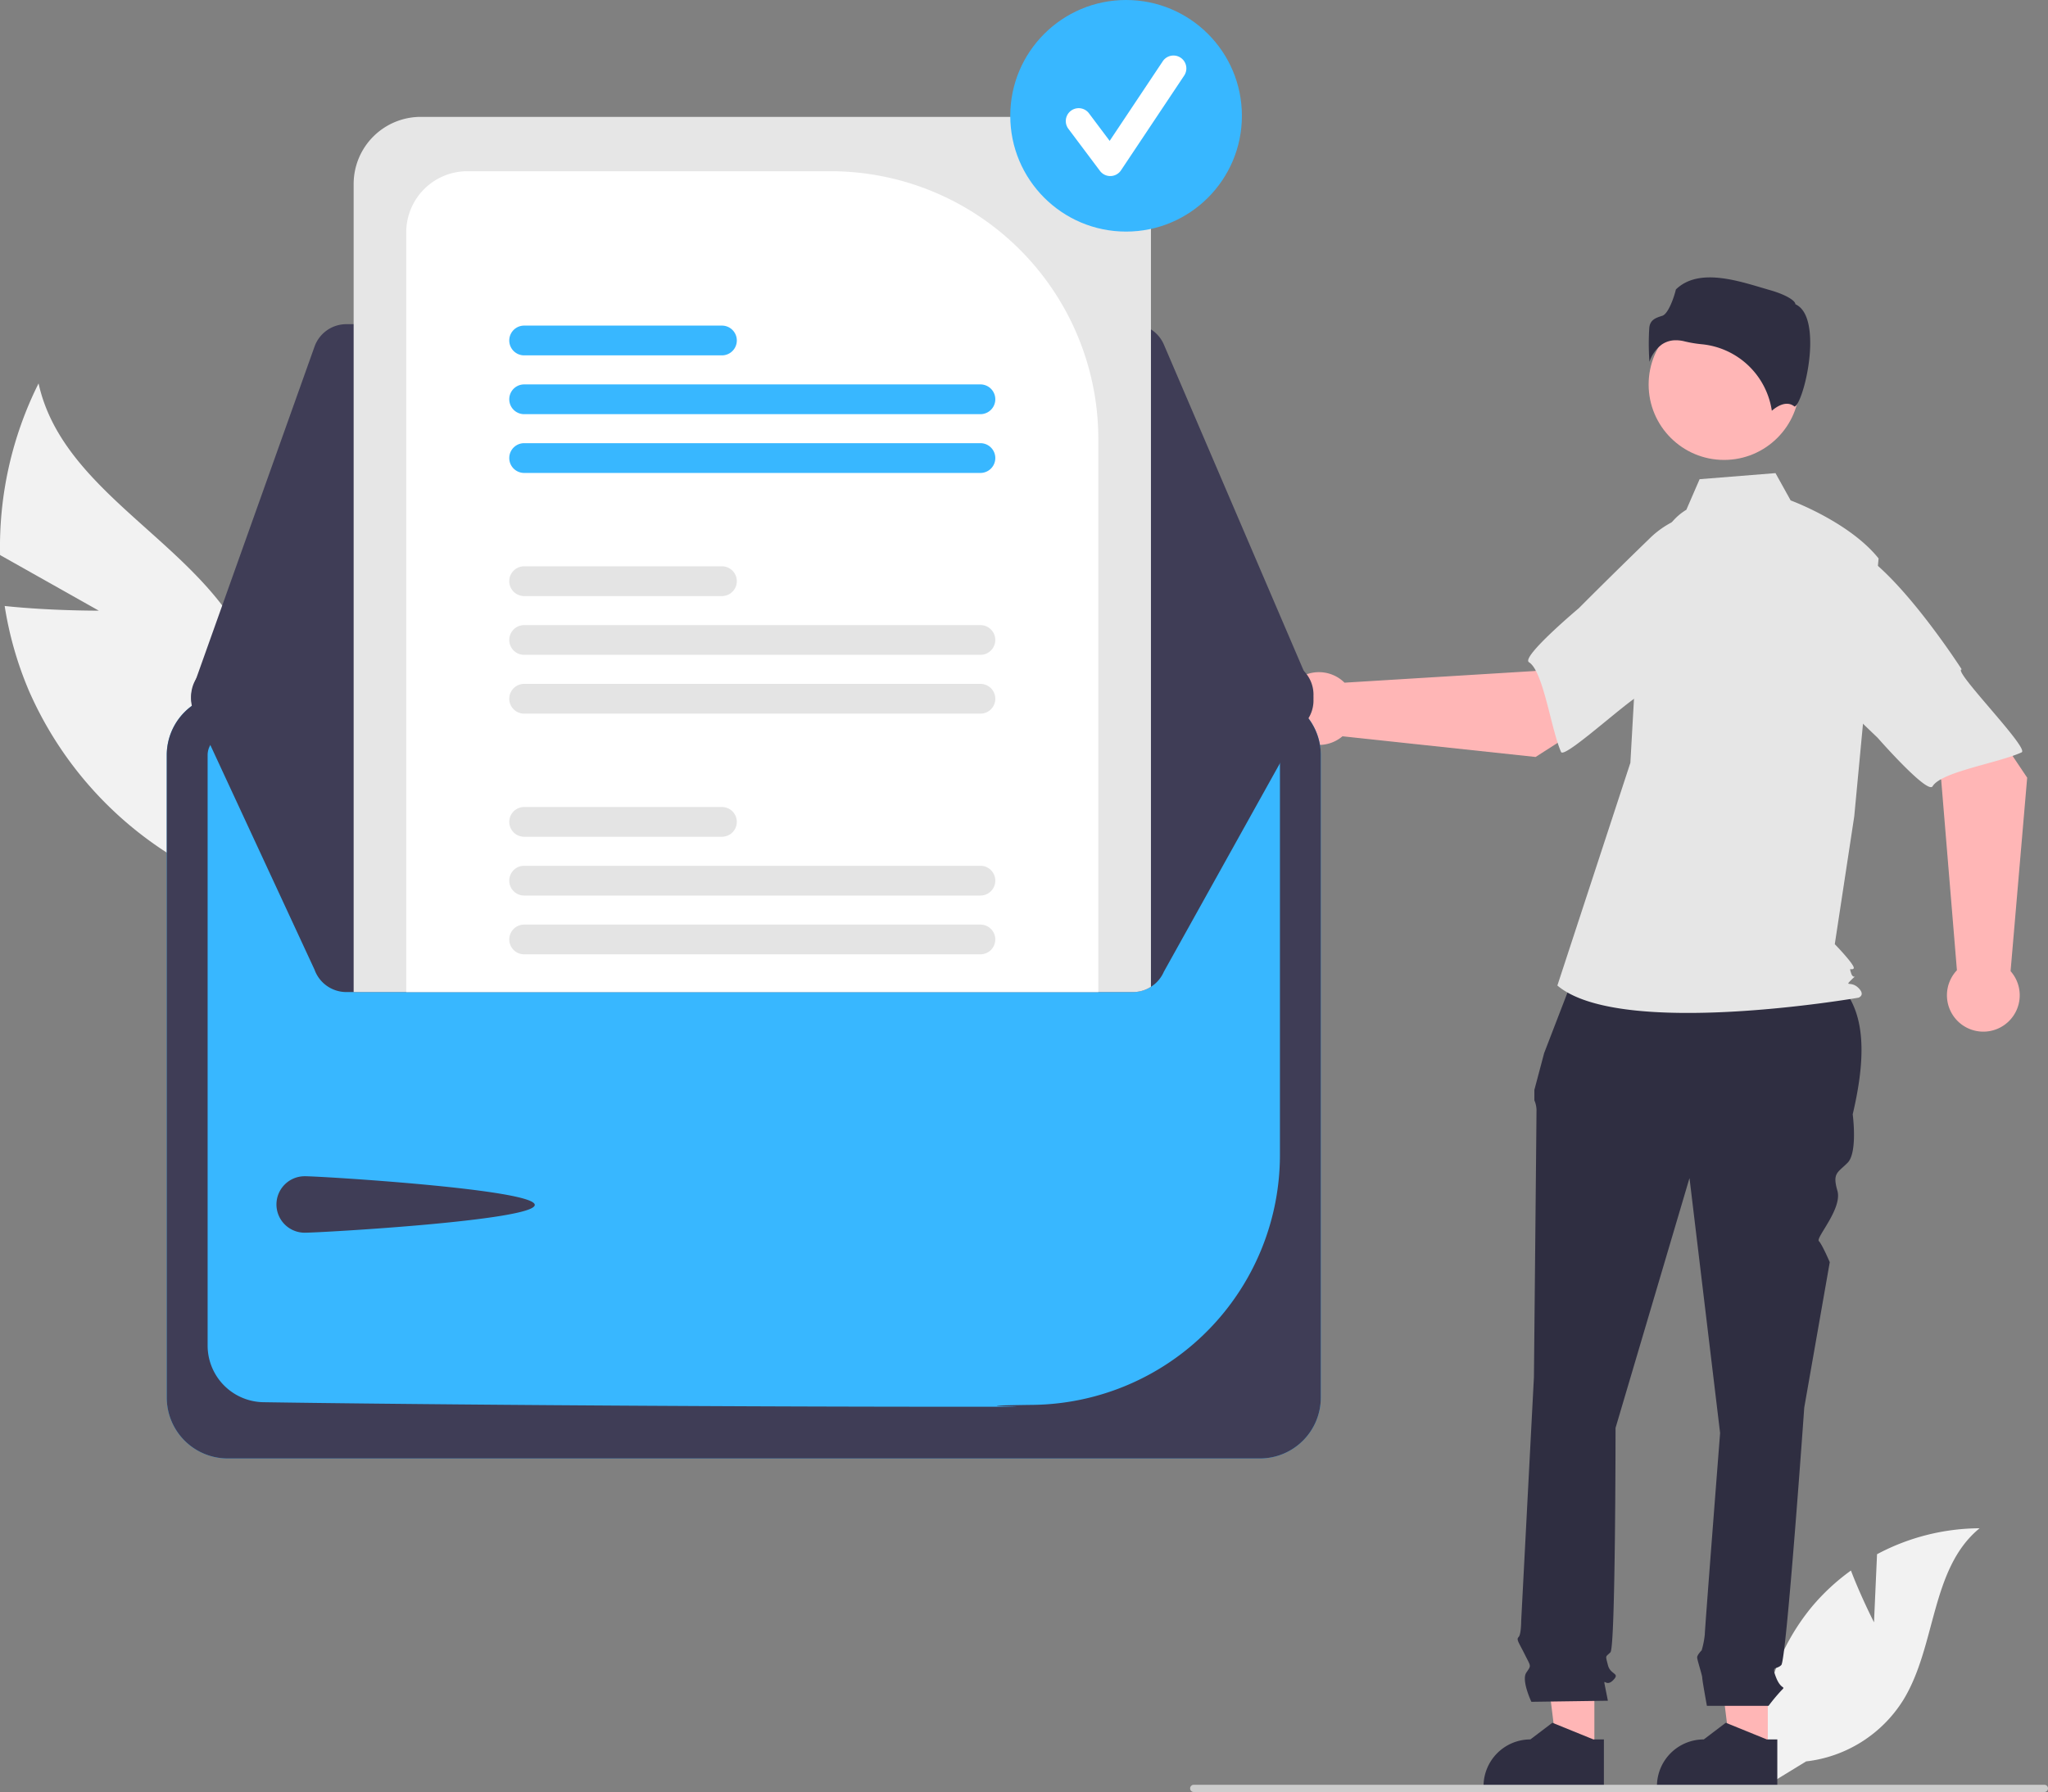 <svg xmlns="http://www.w3.org/2000/svg" data-name="Layer 1" width="674.818" height="590.599"><rect width="100%" height="100%" fill="#808080" stroke="none"/><path d="M32.561 201.258.023 182.93a120.491 120.491 0 0 1 12.685-56.57c7.501 34.05 46.98 50.25 65.196 79.978a72.476 72.476 0 0 1 5.884 62.544l2.14 26.4A121.447 121.447 0 0 1 9.68 228.003a117.31 117.31 0 0 1-8.138-28.282c15.17 1.615 31.02 1.536 31.02 1.536zM617.487 534.67l.998-22.434a72.455 72.455 0 0 1 33.795-8.555c-16.231 13.27-14.203 38.851-25.207 56.697a43.582 43.582 0 0 1-31.96 20.14l-13.582 8.316a73.03 73.03 0 0 1 15.392-59.179 70.543 70.543 0 0 1 12.965-12.046c3.253 8.578 7.599 17.061 7.599 17.061z" fill="#f2f2f2"/><path fill="#ffb6b6" d="m582.489 577.289-12.3-.001-5.851-47.44 18.153.001-.002 47.44z"/><path d="m585.625 589.211-39.658-.001v-.502a15.437 15.437 0 0 1 15.436-15.436h.001l7.244-5.495 13.516 5.496h3.462z" fill="#2f2e41"/><path fill="#ffb6b6" d="m525.348 577.289-12.299-.001-5.851-47.44 18.153.001-.003 47.44z"/><path d="m528.485 589.211-39.658-.001v-.502a15.437 15.437 0 0 1 15.436-15.436h.001l7.244-5.495 13.516 5.496h3.462zM520.025 317.93l80 2c15.193 8.253 15.424 26.114 10.446 47.32 0 0 1.68 12.605-1.68 15.966s-5.043 3.361-3.362 9.243-7.199 15.49-6.12 16.568 3.6 6.96 3.6 6.96l-8.404 47.898s-5.882 83.19-7.563 84.87-3.36 0-1.68 4.201 3.361 2.521 1.68 4.202a61.888 61.888 0 0 0-4.201 5.042h-20.316s-1.532-8.403-1.532-9.244-1.68-5.882-1.68-6.722 1.485-2.326 1.485-2.326a27.645 27.645 0 0 0 1.035-5.237c0-1.68 5.042-66.383 5.042-66.383l-10.083-84.03-24.369 82.35s0 72.265-1.68 73.945-1.681.84-.84 4.202 4.2 2.52 1.68 5.042-3.361-1.681-2.521 2.52l.84 4.202-25.209.36s-3.361-7.082-1.68-9.603 1.58-1.833-.471-5.958-2.89-4.966-2.05-5.806.84-5.31.84-5.31l4.201-80.4s.84-84.871.84-87.392a8.382 8.382 0 0 0-.697-3.78v-3.422l3.219-12.125z" fill="#2f2e41"/><circle cx="568.082" cy="126.726" r="24.856" fill="#ffb6b6"/><path d="M555.653 168.011c-5.355 3.184-8.558 9.033-10.397 14.985a142.008 142.008 0 0 0-6.102 33.93l-1.942 34.475-24.055 73.407c20.847 17.64 99.21 4.01 99.21 4.01s2.405-.802 0-3.208-4.748-.274-2.342-2.68.747.275-.055-2.13 0-.803.802-1.605-6.207-8.018-6.207-8.018l6.414-42.136 8.018-84.993c-9.622-12.028-28.972-19.118-28.972-19.118l-5-9-25 2z" fill="#e6e6e6"/><path d="M552.244 112.139a11.746 11.746 0 0 1 2.85.374 40.565 40.565 0 0 0 5.58.935 25.852 25.852 0 0 1 23.147 21.928c1.445-1.26 4.731-3.576 7.425-1.423.041.034.065.052.16.007 1.789-.849 4.965-11.295 5.061-20.493.05-4.882-.718-11.115-4.666-13.09l-.208-.104-.055-.226c-.263-1.098-3.21-2.972-8.333-4.431-9.308-2.652-23.184-7.817-30.997-.215-.592 2.562-2.515 8.046-4.459 8.667-2.152.688-4.01 1.282-4.303 3.922a80.91 80.91 0 0 0 .053 11.279 11.52 11.52 0 0 1 4.093-5.748 8.111 8.111 0 0 1 4.652-1.382z" fill="#2f2e41"/><path d="m505.98 249.481 40.602-26.003-20.45-27.185-20.194 24.84-62.918 3.859a11.991 11.991 0 1 0-.672 17.67z" fill="#ffb6b6"/><path d="M584.268 187.182c2.356 14.262-42.146 41.496-42.146 41.496 0-3.348-26.562 21.923-27.76 19.147-3.408-7.89-5.804-26.579-10.565-29.57-2.723-1.71 16.4-17.78 16.4-17.78s10.009-10.085 23.144-22.804a30.644 30.644 0 0 1 28.382-8.296s10.188 3.546 12.545 17.807z" fill="#e6e6e6"/><path d="M667.957 256.307 641.1 216.264l-26.746 21.021 25.262 19.663 5.19 62.823a11.991 11.991 0 1 0 17.681.297z" fill="#ffb6b6"/><path d="M604.015 179.355c14.208-2.658 42.378 41.258 42.378 41.258-3.347.071 22.481 26.091 19.73 27.349-7.816 3.574-26.45 6.365-29.339 11.188-1.653 2.759-18.124-16.019-18.124-16.019s-10.294-9.794-23.288-22.657a30.644 30.644 0 0 1-8.895-28.2s3.329-10.26 17.538-12.919z" fill="#e6e6e6"/><path d="M674.818 589.409a1.186 1.186 0 0 1-1.19 1.19h-280.29a1.19 1.19 0 1 1 0-2.38h280.29a1.187 1.187 0 0 1 1.19 1.19z" fill="#ccc"/><path d="M415.162 228.792H74.992a20.068 20.068 0 0 0-20.046 20.046v211.788a20.069 20.069 0 0 0 20.046 20.046h340.17a20.069 20.069 0 0 0 20.046-20.046V248.838a20.068 20.068 0 0 0-20.046-20.046z" fill="#38b7ff"/><path d="M415.162 228.792H74.992a20.068 20.068 0 0 0-20.046 20.046v211.788a20.069 20.069 0 0 0 20.046 20.046h340.17a20.069 20.069 0 0 0 20.046-20.046V248.838a20.068 20.068 0 0 0-20.046-20.046zm6.578 152.13a82.406 82.406 0 0 1-81.018 82.084c-34.517.45 19.097.624-22.532.624-95.193 0-194.452-.91-231.487-1.499a18.675 18.675 0 0 1-18.29-18.599V248.854a6.6 6.6 0 0 1 6.577-6.594h340.158a6.6 6.6 0 0 1 6.592 6.576z" fill="#3f3d56"/><path d="M373.287 106.838H114.114a11.139 11.139 0 0 0-10.471 7.384l-40.028 112.3A11.117 11.117 0 0 0 74.07 241.37l347.595.617h.015a11.116 11.116 0 0 0 10.218-15.495l-.606.26.606-.26-48.393-112.917a11.103 11.103 0 0 0-10.218-6.737z" fill="#3f3d56"/><path d="M432.798 228.93a11.146 11.146 0 0 1-.9 4.38l-48.39 86.92a11.147 11.147 0 0 1-10.22 6.73h-259.17a11.147 11.147 0 0 1-10.48-7.38l-40.02-86.3a11.11 11.11 0 0 1 6.74-14.2 10.937 10.937 0 0 1 3.71-.65l42.46-.08 17.33-.03 228.04-.4 17.34-.03 42.43-.08h.01a11.122 11.122 0 0 1 11.12 11.12zM100.494 387.658c5.139 0 75.714 4.313 75.714 9.452s-70.575 9.159-75.714 9.159a9.306 9.306 0 1 1 0-18.611z" fill="#3f3d56"/><path d="M357.148 38.52h-218.53a22.116 22.116 0 0 0-22.09 22.09v266.35h256.76a10.977 10.977 0 0 0 5.95-1.73V60.61a22.116 22.116 0 0 0-22.09-22.09z" fill="#e6e6e6"/><path d="M273.738 56.43h-119.76a20.14 20.14 0 0 0-20.12 20.11v250.42h228.04V144.59a88.262 88.262 0 0 0-88.16-88.16z" fill="#fff"/><path d="M323.048 304.72h-150.34a4.9 4.9 0 1 0 0 9.8h150.34a4.9 4.9 0 1 0 0-9.8zM323.048 285.34h-150.34a4.905 4.905 0 0 0 0 9.81h150.34a4.905 4.905 0 1 0 0-9.81zM237.878 265.97h-65.17a4.9 4.9 0 1 0 0 9.8h65.17a4.9 4.9 0 1 0 0-9.8zM323.048 225.39h-150.34a4.905 4.905 0 0 0 0 9.81h150.34a4.905 4.905 0 1 0 0-9.81zM323.048 206.02h-150.34a4.9 4.9 0 1 0 0 9.8h150.34a4.9 4.9 0 1 0 0-9.8zM237.878 186.64h-65.17a4.905 4.905 0 0 0 0 9.81h65.17a4.905 4.905 0 1 0 0-9.81z" fill="#e4e4e4"/><path d="M323.048 146.06h-150.34a4.905 4.905 0 0 0 0 9.81h150.34a4.905 4.905 0 1 0 0-9.81zM323.048 126.69h-150.34a4.905 4.905 0 0 0 0 9.81h150.34a4.905 4.905 0 1 0 0-9.81zM237.878 107.31h-65.17a4.905 4.905 0 0 0 0 9.81h65.17a4.905 4.905 0 1 0 0-9.81z" fill="#38b7ff"/><circle cx="371.045" cy="38.163" r="38.163" fill="#38b7ff"/><path d="M365.839 58.025a4.244 4.244 0 0 1-3.396-1.699L352.03 42.444a4.245 4.245 0 1 1 6.793-5.093l6.811 9.08 17.495-26.24a4.245 4.245 0 1 1 7.064 4.71L369.37 56.133a4.247 4.247 0 0 1-3.414 1.89h-.118z" fill="#fff"/></svg>